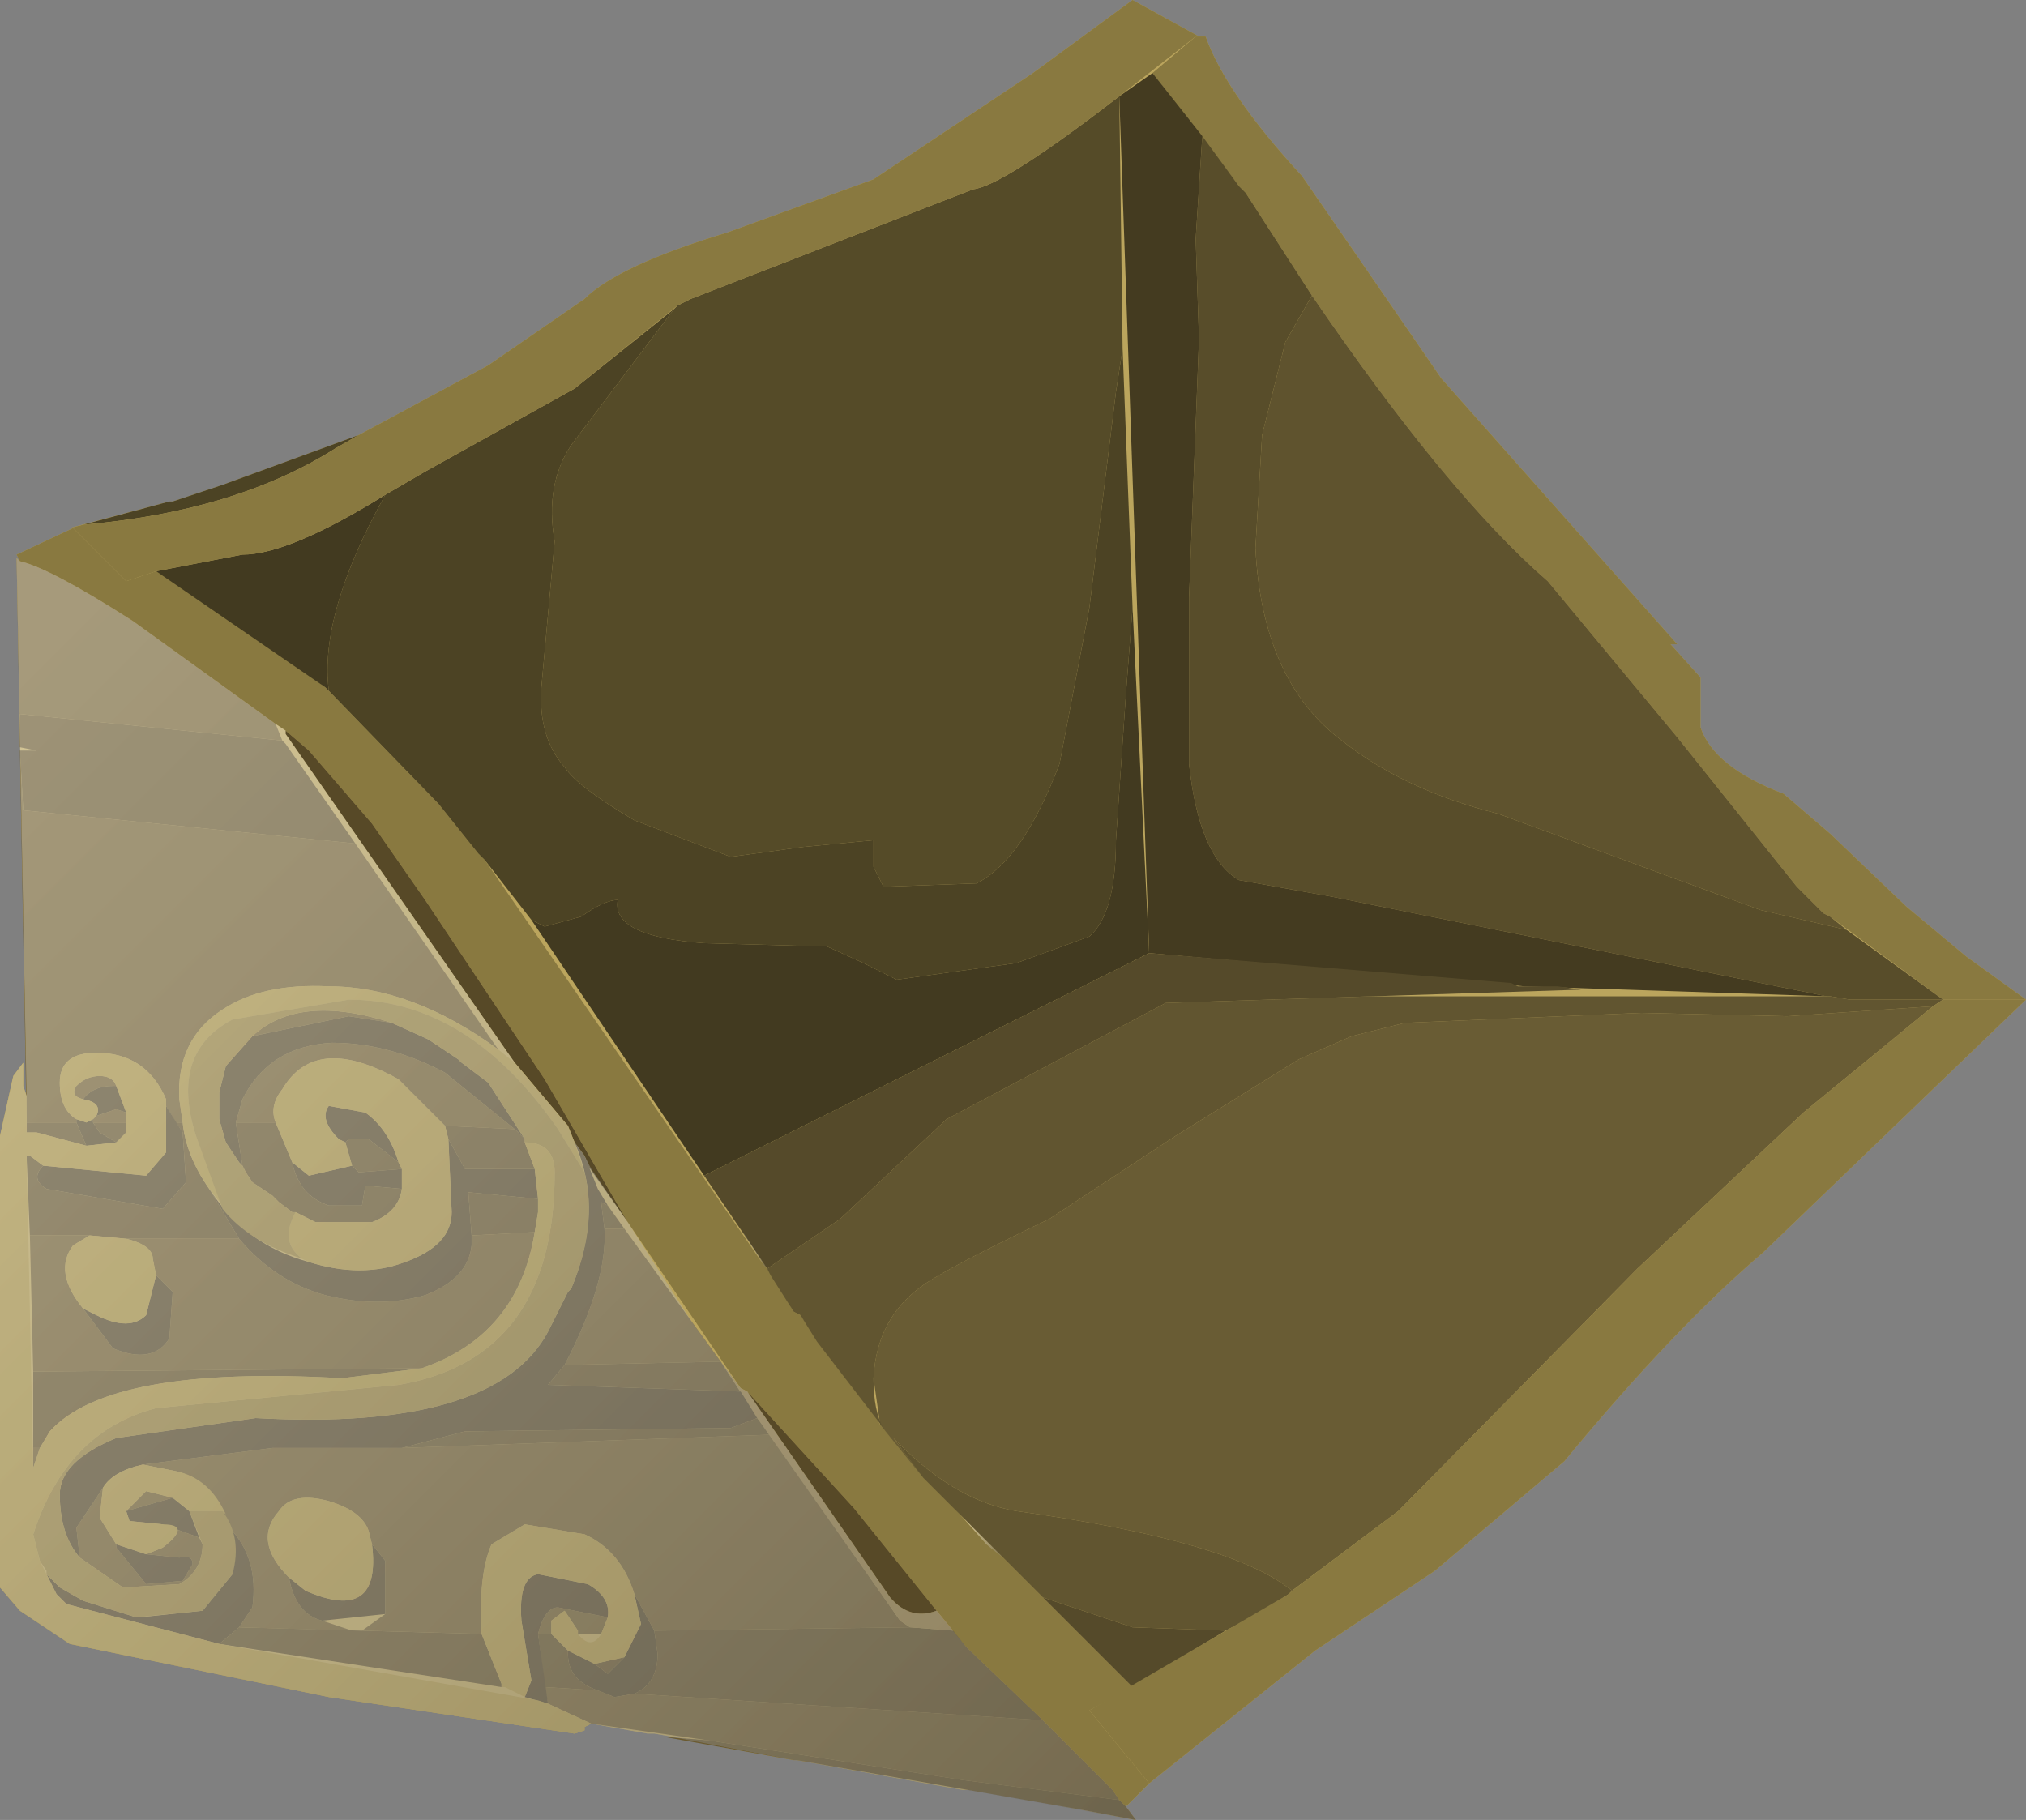 <?xml version="1.0" encoding="UTF-8" standalone="no"?>
<svg xmlns:xlink="http://www.w3.org/1999/xlink" height="27.4px" width="30.5px" xmlns="http://www.w3.org/2000/svg">
  <rect width="100%" height="100%" fill="#808080" stroke="none"/>
  <g transform="matrix(1.0, 0.0, 0.0, 1.0, 0.0, 0.0)">
    <use height="27.4" transform="matrix(1.0, 0.0, 0.0, 1.0, 0.0, 0.0)" width="30.5" xlink:href="#shape0"/>
    <use height="19.0" transform="matrix(1.0, 0.0, 0.0, 1.0, 0.0, 8.4)" width="17.1" xlink:href="#sprite0"/>
  </g>
  <defs>
    <g id="shape0" transform="matrix(1.0, 0.0, 0.0, 1.0, 0.0, 0.0)">
      <path d="M10.95 3.5 L13.15 2.7 15.55 1.1 17.05 0.0 18.05 0.55 18.15 0.55 Q18.45 1.4 19.6 2.65 L20.6 4.1 21.7 5.7 25.25 9.7 25.15 9.7 25.6 10.2 25.6 10.95 Q25.8 11.55 26.85 11.95 L27.55 12.55 28.7 13.65 29.6 14.4 30.5 15.05 26.55 18.85 Q25.2 20.0 23.55 22.0 L21.6 23.65 19.8 24.85 17.3 26.85 16.95 27.2 17.1 27.4 14.7 26.95 14.5 26.95 12.0 26.5 11.95 26.5 10.85 26.3 10.7 26.25 9.85 26.1 9.75 26.1 8.9 25.95 8.8 26.0 8.8 26.05 8.65 26.1 4.95 25.55 1.05 24.75 0.3 24.25 0.0 23.9 0.0 17.1 0.2 16.2 0.35 16.0 0.35 16.35 0.4 16.5 0.25 8.4 0.3 8.45 0.25 8.35 1.1 7.95 1.05 7.95 2.55 7.55 2.6 7.55 3.35 7.3 5.4 6.55 7.35 5.5 8.8 4.5 Q9.3 4.0 10.95 3.5" fill="#bba55d" fill-rule="evenodd" stroke="none"/>
      <path d="M0.25 8.35 L1.1 7.95 1.9 8.75 2.35 8.6 3.2 9.1 4.9 10.35 6.6 12.1 7.2 12.85 7.3 12.95 11.5 19.05 11.6 19.15 11.95 19.75 12.05 19.8 12.5 20.45 13.2 21.35 13.25 21.45 14.85 23.25 15.1 23.45 17.05 25.4 16.4 25.75 17.3 26.85 16.95 27.2 16.85 27.1 16.75 26.95 15.7 25.9 14.55 24.8 14.1 24.25 12.85 22.7 11.25 20.95 11.15 20.9 9.45 18.4 8.2 16.25 6.4 13.55 5.6 12.4 4.65 11.3 4.3 11.0 4.15 10.9 2.0 9.35 Q0.75 8.55 0.3 8.45 L0.25 8.35" fill="#897940" fill-rule="evenodd" stroke="none"/>
      <path d="M18.65 2.8 L17.35 1.1 18.0 0.55 18.15 0.55 Q18.45 1.4 19.6 2.65 L20.6 4.1 21.7 5.7 25.25 9.7 25.15 9.7 25.6 10.2 25.6 10.95 Q25.8 11.55 26.85 11.95 L27.55 12.55 28.7 13.65 29.6 14.4 30.5 15.05 29.25 15.05 27.55 13.8 27.45 13.75 27.05 13.35 25.25 11.1 23.3 8.75 Q21.8 7.45 19.75 4.45 L18.75 2.9 18.65 2.8" fill="#897940" fill-rule="evenodd" stroke="none"/>
      <path d="M10.15 4.65 L10.2 4.6 10.4 4.5 14.65 2.85 Q15.1 2.8 16.85 1.45 L16.9 5.25 16.8 5.9 16.4 9.15 15.95 11.5 Q15.4 12.95 14.7 13.3 L13.3 13.35 13.15 13.05 13.15 12.65 12.1 12.75 11.0 12.9 9.55 12.35 Q8.7 11.85 8.5 11.55 8.1 11.1 8.15 10.35 L8.35 8.15 Q8.2 7.3 8.6 6.7 L10.15 4.65" fill="#554b28" fill-rule="evenodd" stroke="none"/>
      <path d="M16.9 5.25 L17.05 9.15 16.95 10.45 16.8 12.65 Q16.8 13.75 16.4 14.1 L15.3 14.5 13.5 14.75 13.0 14.5 12.45 14.25 10.6 14.2 Q9.2 14.1 9.3 13.55 9.1 13.55 8.75 13.8 L8.2 13.95 8.0 13.85 7.3 12.95 7.2 12.85 6.6 12.1 4.95 10.4 Q4.8 9.25 5.8 7.45 L6.4 7.1 8.65 5.85 10.15 4.65 8.6 6.7 Q8.2 7.3 8.35 8.15 L8.15 10.35 Q8.1 11.1 8.5 11.55 8.7 11.85 9.55 12.35 L11.0 12.9 12.1 12.75 13.15 12.65 13.15 13.05 13.3 13.35 14.7 13.3 Q15.4 12.95 15.95 11.5 L16.4 9.15 16.8 5.9 16.9 5.25" fill="#4c4324" fill-rule="evenodd" stroke="none"/>
      <path d="M1.25 7.9 L2.55 7.55 2.6 7.55 3.35 7.3 5.4 6.55 5.05 6.75 Q3.55 7.7 1.25 7.9" fill="#4c4324" fill-rule="evenodd" stroke="none"/>
      <path d="M16.95 10.45 L17.05 9.15 17.3 14.35 10.6 17.7 8.0 13.85 8.2 13.95 8.75 13.8 Q9.1 13.55 9.3 13.55 9.2 14.1 10.6 14.2 L12.45 14.25 13.0 14.5 13.5 14.75 15.3 14.5 16.4 14.1 Q16.8 13.75 16.8 12.65 L16.95 10.45" fill="#423a20" fill-rule="evenodd" stroke="none"/>
      <path d="M2.35 8.6 L3.65 8.35 Q4.35 8.35 5.8 7.45 4.8 9.25 4.95 10.4 L4.9 10.35 2.35 8.6" fill="#423a20" fill-rule="evenodd" stroke="none"/>
      <path d="M13.45 21.65 L13.9 22.25 13.25 21.45 13.15 20.75 Q13.2 19.75 14.05 19.25 14.55 18.95 15.8 18.35 L17.7 17.1 19.55 15.95 20.35 15.6 21.15 15.4 24.7 15.25 26.9 15.3 29.1 15.15 27.15 16.75 24.65 19.1 21.05 22.75 19.45 23.95 Q18.55 23.2 15.3 22.75 14.4 22.6 13.55 21.75 L13.45 21.65" fill="#695c34" fill-rule="evenodd" stroke="none"/>
      <path d="M18.9 8.25 L19.0 6.55 19.35 5.15 19.75 4.45 Q21.8 7.45 23.3 8.75 L25.25 11.1 27.05 13.35 27.45 13.75 27.55 13.8 27.8 14.0 26.5 13.7 22.55 12.25 Q21.15 11.9 20.2 11.15 19.0 10.25 18.9 8.25" fill="#5f532e" fill-rule="evenodd" stroke="none"/>
      <path d="M18.1 2.05 L18.65 2.8 18.75 2.9 19.75 4.45 19.35 5.15 19.0 6.55 18.9 8.25 Q19.0 10.25 20.2 11.15 21.15 11.9 22.55 12.25 L26.5 13.7 27.8 14.0 29.25 15.05 27.85 15.05 27.55 15.0 27.5 15.0 20.05 13.5 18.65 13.25 Q18.05 12.9 17.9 11.5 L17.9 9.0 18.05 5.1 18.0 3.6 18.1 2.05" fill="#584d2a" fill-rule="evenodd" stroke="none"/>
      <path d="M18.0 3.6 L18.05 5.1 17.9 9.0 17.9 11.5 Q18.05 12.9 18.65 13.25 L20.05 13.5 27.5 15.0 22.95 14.85 17.3 14.35 16.85 1.45 17.35 1.1 18.1 2.05 18.0 3.6" fill="#443b20" fill-rule="evenodd" stroke="none"/>
      <path d="M14.05 19.25 Q13.2 19.75 13.15 20.75 13.15 21.25 13.3 21.5 L12.3 20.2 12.05 19.8 11.95 19.75 11.6 19.2 11.55 19.1 12.65 18.35 14.25 16.85 17.55 15.1 20.65 15.0 27.55 15.0 27.85 15.05 29.25 15.05 29.1 15.15 26.9 15.3 24.7 15.25 21.15 15.4 20.35 15.6 19.55 15.95 17.7 17.1 15.8 18.35 Q14.55 18.95 14.05 19.25" fill="#615530" fill-rule="evenodd" stroke="none"/>
      <path d="M15.7 24.05 L13.9 22.25 13.45 21.65 13.55 21.75 Q14.4 22.6 15.3 22.75 18.55 23.2 19.45 23.95 L19.4 24.0 Q18.95 24.3 18.45 24.55 L17.05 24.5 15.7 24.05" fill="#615530" fill-rule="evenodd" stroke="none"/>
      <path d="M17.05 25.4 L15.7 24.05 17.05 24.5 18.45 24.55 17.05 25.4" fill="#554a2a" fill-rule="evenodd" stroke="none"/>
      <path d="M17.55 15.1 L14.25 16.85 12.65 18.35 11.55 19.1 10.6 17.7 17.3 14.35 22.75 14.8 22.85 14.85 23.45 14.85 23.8 14.9 20.65 15.0 17.55 15.1" fill="#554a2a" fill-rule="evenodd" stroke="none"/>
      <path d="M17.3 26.85 L16.4 25.75 19.4 24.0 19.45 23.95 21.05 22.75 24.65 19.1 27.15 16.75 29.1 15.15 29.25 15.05 30.5 15.05 26.55 18.85 Q25.2 20.0 23.55 22.0 L21.6 23.65 19.8 24.85 17.3 26.85" fill="#897940" fill-rule="evenodd" stroke="none"/>
      <path d="M16.85 1.45 Q15.1 2.8 14.65 2.85 L10.4 4.5 10.2 4.6 8.65 5.85 6.4 7.1 5.8 7.45 Q4.35 8.35 3.65 8.35 L2.35 8.6 1.9 8.75 1.1 7.95 1.05 7.95 1.25 7.9 Q3.55 7.7 5.05 6.75 L5.4 6.55 7.35 5.5 8.8 4.5 Q9.3 4.0 10.95 3.5 L13.15 2.7 15.55 1.1 17.05 0.0 18.05 0.55 18.0 0.55 16.85 1.45" fill="#897940" fill-rule="evenodd" stroke="none"/>
      <path d="M0.3 11.25 L0.25 8.4 0.3 8.45 Q0.75 8.55 2.0 9.35 L4.15 10.9 4.25 11.15 0.3 10.75 0.3 11.25" fill="#766434" fill-rule="evenodd" stroke="none"/>
      <path d="M5.35 12.7 L7.5 15.8 Q6.2 14.85 4.95 14.85 3.95 14.8 3.35 15.2 2.65 15.65 2.7 16.55 L2.75 16.9 2.65 16.9 2.5 16.65 2.5 16.55 Q2.2 15.85 1.45 15.85 0.9 15.85 0.9 16.3 0.9 16.7 1.15 16.85 L1.15 16.9 0.4 16.9 0.3 11.3 0.35 12.2 5.35 12.7" fill="#766434" fill-rule="evenodd" stroke="none"/>
      <path d="M0.5 22.1 L0.5 21.8 0.6 21.8 0.5 22.1" fill="#766434" fill-rule="evenodd" stroke="none"/>
      <path d="M2.55 20.15 L2.6 19.45 2.35 19.2 2.3 18.95 Q2.3 18.75 1.9 18.65 L3.6 18.65 Q4.15 19.3 4.9 19.5 5.7 19.7 6.4 19.5 7.05 19.25 7.1 18.75 L7.1 18.6 8.05 18.55 Q7.8 20.1 6.35 20.6 L0.5 20.65 0.45 18.6 1.35 18.6 1.1 18.75 Q0.8 19.15 1.25 19.7 L1.7 20.3 Q2.3 20.55 2.55 20.15" fill="#766434" fill-rule="evenodd" stroke="none"/>
      <path d="M9.25 25.55 L9.55 25.5 15.7 25.9 16.75 26.95 16.85 27.1 14.5 26.8 10.65 26.2 8.9 25.95 8.25 25.65 8.2 25.4 9.0 25.45 9.25 25.55" fill="#766434" fill-rule="evenodd" stroke="none"/>
      <path d="M2.6 22.55 L1.9 22.75 2.2 22.45 2.6 22.55" fill="#766434" fill-rule="evenodd" stroke="none"/>
      <path d="M1.2 23.45 L1.15 23.0 1.55 22.4 1.5 22.85 1.75 23.25 1.75 23.3 2.2 23.85 2.75 23.8 2.9 23.55 Q2.9 23.4 2.7 23.45 L2.2 23.4 2.45 23.3 Q2.9 22.95 2.45 22.95 L3.0 23.15 3.05 23.25 Q3.05 23.65 2.7 23.85 L1.85 23.9 1.2 23.45" fill="#766434" fill-rule="evenodd" stroke="none"/>
      <path d="M9.15 24.35 L9.05 24.6 8.7 24.6 8.7 24.55 8.5 24.25 8.3 24.4 8.3 24.6 8.1 24.6 Q8.2 24.2 8.4 24.2 L9.15 24.35" fill="#766434" fill-rule="evenodd" stroke="none"/>
      <path d="M1.7 16.35 Q1.4 16.35 1.25 16.55 1.05 16.5 1.15 16.35 1.3 16.2 1.5 16.2 1.7 16.2 1.75 16.35 L1.7 16.35" fill="#766434" fill-rule="evenodd" stroke="none"/>
      <path d="M1.9 16.9 L1.4 16.9 1.4 16.85 1.45 16.8 1.75 16.7 1.9 16.75 1.9 16.9" fill="#766434" fill-rule="evenodd" stroke="none"/>
      <path d="M8.5 20.55 Q9.15 19.3 9.1 18.5 L9.4 18.5 10.85 20.5 8.5 20.55" fill="#766434" fill-rule="evenodd" stroke="none"/>
      <path d="M2.15 22.05 L4.1 21.8 6.05 21.8 11.6 21.6 13.55 24.4 13.7 24.5 9.85 24.55 9.55 24.0 Q9.35 23.35 8.8 23.1 L7.9 22.95 7.4 23.25 Q7.2 23.7 7.25 24.6 L5.45 24.55 5.8 24.3 5.8 23.5 5.6 23.25 5.55 23.05 Q5.45 22.75 4.95 22.6 4.4 22.45 4.2 22.75 3.8 23.2 4.35 23.75 4.45 24.3 4.85 24.4 L5.3 24.55 3.6 24.5 3.8 24.2 Q3.9 23.45 3.45 23.0 3.25 22.3 2.65 22.15 L2.15 22.05" fill="#766434" fill-rule="evenodd" stroke="none"/>
      <path d="M5.25 15.3 L3.8 15.6 Q4.5 14.95 5.9 15.4 L5.25 15.3" fill="#766434" fill-rule="evenodd" stroke="none"/>
      <path d="M6.7 16.15 L7.75 17.0 6.7 16.95 6.0 16.25 Q4.75 15.55 4.25 16.4 4.05 16.65 4.15 16.9 L3.55 16.9 3.65 16.55 Q4.05 15.75 5.0 15.7 5.85 15.7 6.7 16.15" fill="#766434" fill-rule="evenodd" stroke="none"/>
      <path d="M17.1 27.4 L16.3 27.25 12.0 26.5 11.95 26.5 10.0 26.15 10.65 26.2 14.5 26.8 16.85 27.1 16.95 27.2 17.1 27.4" fill="#6a5a2f" fill-rule="evenodd" stroke="none"/>
      <path d="M8.95 25.05 L9.4 24.95 9.15 25.2 8.95 25.05" fill="#6a5a2f" fill-rule="evenodd" stroke="none"/>
      <path d="M7.55 25.4 L3.3 24.75 3.6 24.5 7.25 24.6 7.55 25.35 7.55 25.4" fill="#6a5a2f" fill-rule="evenodd" stroke="none"/>
      <path d="M8.55 24.9 Q8.55 25.3 9.0 25.45 L8.2 25.4 8.1 24.6 8.3 24.6 8.55 24.85 8.55 24.9" fill="#6a5a2f" fill-rule="evenodd" stroke="none"/>
      <path d="M14.35 24.55 L14.55 24.8 15.7 25.9 9.55 25.5 Q9.9 25.35 9.9 24.9 L9.85 24.55 13.7 24.5 14.35 24.55" fill="#6a5a2f" fill-rule="evenodd" stroke="none"/>
      <path d="M0.5 20.65 L6.35 20.6 5.15 20.75 Q1.65 20.55 0.75 21.55 L0.6 21.8 0.5 21.8 0.5 20.65" fill="#6a5a2f" fill-rule="evenodd" stroke="none"/>
      <path d="M11.6 21.6 L6.05 21.8 7.0 21.55 11.0 21.5 11.4 21.35 11.6 21.6" fill="#6a5a2f" fill-rule="evenodd" stroke="none"/>
      <path d="M8.25 20.85 L8.5 20.55 10.85 20.5 11.15 20.95 8.25 20.85" fill="#6a5a2f" fill-rule="evenodd" stroke="none"/>
      <path d="M4.25 11.15 L4.3 11.2 5.35 12.7 0.35 12.2 0.3 11.3 0.55 11.3 0.3 11.25 0.3 10.75 4.25 11.15" fill="#6a5a2f" fill-rule="evenodd" stroke="none"/>
      <path d="M0.4 17.4 L0.45 17.4 0.65 17.55 Q0.45 17.75 0.7 17.9 L2.45 18.2 2.8 17.8 2.75 17.05 2.65 16.9 2.75 16.9 Q2.8 17.4 3.15 17.9 L3.6 18.65 1.9 18.65 1.35 18.6 0.45 18.6 0.4 17.4" fill="#6a5a2f" fill-rule="evenodd" stroke="none"/>
      <path d="M1.15 16.9 L1.3 17.25 0.55 17.05 0.4 17.05 0.4 16.9 1.15 16.9" fill="#6a5a2f" fill-rule="evenodd" stroke="none"/>
      <path d="M1.5 17.05 L1.4 16.9 1.9 16.9 1.9 17.05 1.75 17.2 1.5 17.05" fill="#6a5a2f" fill-rule="evenodd" stroke="none"/>
      <path d="M3.55 16.9 L4.15 16.9 4.4 17.5 Q4.5 18.0 4.95 18.15 L5.45 18.15 5.5 17.85 6.05 17.9 Q6.0 18.25 5.6 18.4 L4.75 18.4 4.45 18.25 4.4 18.25 4.2 18.1 4.1 18.0 3.8 17.8 3.7 17.65 3.65 17.55 3.55 16.9" fill="#6a5a2f" fill-rule="evenodd" stroke="none"/>
      <path d="M5.4 17.65 L5.3 17.55 5.2 17.2 5.25 17.15 5.55 17.15 6.0 17.5 6.05 17.6 5.4 17.65" fill="#6a5a2f" fill-rule="evenodd" stroke="none"/>
      <path d="M7.1 18.6 L7.05 17.95 8.1 18.05 8.1 18.25 8.05 18.55 7.1 18.6" fill="#6a5a2f" fill-rule="evenodd" stroke="none"/>
      <path d="M9.1 18.5 L9.05 18.1 9.15 18.15 9.4 18.5 9.1 18.5" fill="#6a5a2f" fill-rule="evenodd" stroke="none"/>
      <path d="M7.9 17.15 L7.9 17.2 8.05 17.6 7.0 17.6 6.75 17.15 6.7 16.95 7.75 17.0 7.9 17.15" fill="#6a5a2f" fill-rule="evenodd" stroke="none"/>
      <path d="M7.0 17.6 L8.05 17.6 8.1 18.05 7.05 17.95 7.1 18.6 7.1 18.75 Q7.05 19.25 6.4 19.5 5.7 19.7 4.9 19.5 4.15 19.3 3.6 18.65 L3.15 17.9 Q3.7 18.75 4.65 19.0 5.45 19.25 6.1 19.0 6.8 18.75 6.8 18.25 L6.75 17.15 7.0 17.6" fill="#5c4f2d" fill-rule="evenodd" stroke="none"/>
      <path d="M10.85 20.5 L11.15 20.9 11.25 20.95 13.4 24.05 Q13.7 24.4 14.1 24.25 L14.35 24.55 13.7 24.5 13.55 24.4 11.4 21.35 10.85 20.5" fill="#9d874d" fill-rule="evenodd" stroke="none"/>
      <path d="M4.3 11.05 L4.3 11.0 4.65 11.3 5.6 12.4 6.4 13.55 8.2 16.25 9.45 18.4 8.85 17.55 8.8 17.4 8.65 17.2 8.55 16.95 7.75 16.0 4.3 11.05" fill="#574927" fill-rule="evenodd" stroke="none"/>
      <path d="M13.4 24.05 L11.25 20.95 12.85 22.7 14.1 24.25 Q13.7 24.4 13.4 24.05" fill="#574927" fill-rule="evenodd" stroke="none"/>
      <path d="M8.65 17.2 L8.8 17.4 9.0 17.9 9.15 18.15 9.05 18.1 9.1 18.5 Q9.15 19.3 8.5 20.55 L8.25 20.85 11.15 20.95 11.4 21.35 11.0 21.5 7.0 21.55 6.05 21.8 4.1 21.8 2.15 22.05 Q1.7 22.15 1.55 22.4 L1.15 23.0 1.2 23.45 Q0.9 23.1 0.9 22.5 0.9 22.0 1.75 21.65 L3.85 21.35 Q7.45 21.55 8.25 20.05 L8.55 19.45 8.6 19.4 Q9.1 18.2 8.65 17.2" fill="#5c4f2d" fill-rule="evenodd" stroke="none"/>
      <path d="M2.85 22.75 L3.0 23.15 2.45 22.95 1.95 22.9 1.9 22.75 2.6 22.55 2.85 22.75" fill="#5c4f2d" fill-rule="evenodd" stroke="none"/>
      <path d="M2.75 23.8 L2.2 23.85 1.75 23.3 1.75 23.25 2.2 23.4 2.7 23.45 Q2.9 23.4 2.9 23.55 L2.75 23.8" fill="#5c4f2d" fill-rule="evenodd" stroke="none"/>
      <path d="M0.7 23.7 L0.9 23.9 1.25 24.1 2.05 24.35 2.1 24.35 3.05 24.25 3.5 23.7 3.45 23.0 Q3.9 23.45 3.8 24.2 L3.6 24.5 3.3 24.75 1.0 24.15 0.85 24.0 0.7 23.7" fill="#5c4f2d" fill-rule="evenodd" stroke="none"/>
      <path d="M5.9 15.4 L6.45 15.65 6.9 15.95 6.95 16.0 7.35 16.3 7.9 17.15 7.75 17.0 6.7 16.15 Q5.85 15.7 5.0 15.7 4.05 15.75 3.65 16.55 L3.55 16.9 3.65 17.55 3.6 17.5 3.4 17.2 3.3 16.85 3.3 16.45 3.4 16.05 3.8 15.6 5.25 15.3 5.9 15.4" fill="#5c4f2d" fill-rule="evenodd" stroke="none"/>
      <path d="M5.3 17.55 L5.4 17.65 6.05 17.6 6.05 17.9 5.5 17.85 5.45 18.15 4.95 18.15 Q4.5 18.0 4.4 17.5 L4.65 17.7 5.3 17.55" fill="#5c4f2d" fill-rule="evenodd" stroke="none"/>
      <path d="M6.0 17.5 L5.55 17.15 5.25 17.15 5.2 17.2 5.1 17.15 Q4.8 16.85 4.95 16.65 L5.5 16.75 Q5.85 17.0 6.0 17.5" fill="#5c4f2d" fill-rule="evenodd" stroke="none"/>
      <path d="M1.9 16.75 L1.75 16.7 1.45 16.8 Q1.55 16.6 1.25 16.55 1.4 16.35 1.7 16.35 L1.75 16.35 1.9 16.75" fill="#5c4f2d" fill-rule="evenodd" stroke="none"/>
      <path d="M1.3 17.25 L1.15 16.9 1.15 16.85 1.3 16.9 1.4 16.85 1.4 16.9 1.5 17.05 1.75 17.2 1.3 17.25" fill="#5c4f2d" fill-rule="evenodd" stroke="none"/>
      <path d="M2.5 16.65 L2.75 17.05 2.8 17.8 2.45 18.2 0.7 17.9 Q0.45 17.75 0.65 17.55 L2.2 17.7 2.5 17.35 2.5 16.65" fill="#5c4f2d" fill-rule="evenodd" stroke="none"/>
      <path d="M8.1 23.7 L8.85 23.85 Q9.2 24.05 9.15 24.35 L8.4 24.2 Q8.2 24.2 8.1 24.6 L8.25 25.65 7.9 25.55 8.0 25.3 7.85 24.4 Q7.8 23.75 8.1 23.7" fill="#5c4f2d" fill-rule="evenodd" stroke="none"/>
      <path d="M9.9 24.9 Q9.9 25.35 9.55 25.5 L9.25 25.55 9.0 25.45 Q8.55 25.3 8.55 24.9 L8.55 24.85 8.95 25.05 9.15 25.2 9.4 24.95 9.65 24.45 9.55 24.0 9.85 24.55 9.9 24.9" fill="#5c4f2d" fill-rule="evenodd" stroke="none"/>
      <path d="M1.45 19.8 Q1.95 20.05 2.2 19.8 L2.35 19.2 2.6 19.45 2.55 20.15 Q2.3 20.55 1.7 20.3 L1.25 19.7 1.45 19.8" fill="#5c4f2d" fill-rule="evenodd" stroke="none"/>
      <path d="M5.6 23.25 L5.8 23.5 5.8 24.3 4.85 24.4 Q4.45 24.3 4.35 23.75 L4.6 23.95 Q5.75 24.45 5.6 23.25" fill="#5c4f2d" fill-rule="evenodd" stroke="none"/>
      <path d="M1.5 22.85 L1.55 22.4 Q1.7 22.15 2.15 22.05 L2.65 22.15 Q3.15 22.25 3.4 22.8 L3.35 22.75 2.85 22.75 2.6 22.55 2.2 22.45 1.9 22.75 1.95 22.9 2.45 22.95 Q2.9 22.95 2.45 23.3 L2.2 23.4 1.75 23.25 1.5 22.85" fill="#ac9647" fill-rule="evenodd" stroke="none"/>
      <path d="M7.5 15.8 L7.75 16.0 8.55 16.95 8.65 17.2 8.8 17.65 8.4 17.0 Q7.05 15.05 5.25 15.05 L3.5 15.35 Q2.55 15.85 2.95 17.1 L3.35 18.15 3.15 17.9 Q2.8 17.4 2.75 16.9 L2.7 16.55 Q2.65 15.65 3.35 15.2 3.95 14.8 4.95 14.85 6.2 14.85 7.5 15.8 M5.2 17.2 L5.3 17.55 4.65 17.7 4.4 17.5 4.15 16.9 Q4.05 16.65 4.25 16.4 4.75 15.55 6.0 16.25 L6.7 16.95 6.75 17.15 6.8 18.25 Q6.8 18.75 6.1 19.0 5.45 19.25 4.65 19.0 L3.9 18.65 4.55 18.95 Q4.2 18.7 4.45 18.25 L4.75 18.4 5.6 18.4 Q6.0 18.25 6.05 17.9 L6.05 17.6 6.0 17.5 Q5.85 17.0 5.5 16.75 L4.95 16.65 Q4.8 16.85 5.1 17.15 L5.2 17.2" fill="#ac9647" fill-rule="evenodd" stroke="none"/>
      <path d="M8.85 23.85 L8.1 23.7 Q7.8 23.75 7.85 24.4 L8.0 25.3 7.9 25.55 7.6 25.4 7.55 25.4 7.55 25.35 7.25 24.6 Q7.2 23.7 7.4 23.25 L7.9 22.95 8.8 23.1 Q9.35 23.35 9.55 24.0 L9.65 24.45 9.4 24.95 8.95 25.05 8.55 24.85 8.3 24.6 8.3 24.4 8.5 24.25 8.7 24.55 8.7 24.6 Q8.9 24.85 9.05 24.6 L9.15 24.35 Q9.2 24.05 8.85 23.85" fill="#ac9647" fill-rule="evenodd" stroke="none"/>
      <path d="M1.35 18.6 L1.9 18.65 Q2.3 18.75 2.3 18.95 L2.35 19.2 2.2 19.8 Q1.95 20.05 1.45 19.8 L1.25 19.7 Q0.8 19.15 1.1 18.75 L1.35 18.6" fill="#ac9647" fill-rule="evenodd" stroke="none"/>
      <path d="M5.6 23.25 Q5.75 24.45 4.6 23.95 L4.35 23.75 Q3.8 23.2 4.2 22.75 4.4 22.45 4.95 22.6 5.45 22.75 5.55 23.05 L5.6 23.25" fill="#ac9647" fill-rule="evenodd" stroke="none"/>
      <path d="M6.45 15.65 L5.9 15.4 Q4.5 14.95 3.8 15.6 L3.4 16.05 3.3 16.45 3.3 16.85 3.4 17.2 3.6 17.5 3.65 17.55 3.7 17.65 3.8 17.8 4.1 18.0 4.2 18.1 4.4 18.25 4.45 18.25 Q4.2 18.7 4.55 18.95 3.75 18.7 3.35 18.2 L2.95 17.1 Q2.55 15.85 3.5 15.35 L5.25 15.05 Q7.05 15.05 8.4 17.0 L8.8 17.65 Q9.0 18.45 8.6 19.4 L8.55 19.45 8.25 20.05 Q7.45 21.55 3.85 21.35 L1.75 21.65 Q0.9 22.0 0.9 22.5 0.9 23.1 1.2 23.45 L1.85 23.9 2.7 23.85 Q3.05 23.65 3.05 23.25 L2.85 22.75 3.35 22.75 Q3.65 23.15 3.5 23.7 L3.05 24.25 2.05 24.35 1.25 24.1 0.9 23.9 0.7 23.7 0.7 23.65 0.6 23.5 0.5 23.1 Q1.0 21.55 2.35 21.2 L6.0 20.85 Q8.35 20.45 8.35 17.65 8.35 17.2 7.9 17.2 L7.9 17.15 7.35 16.3 6.95 16.0 6.9 15.95 6.45 15.65" fill="#998540" fill-rule="evenodd" stroke="none"/>
      <path d="M8.05 17.6 L7.9 17.2 Q8.35 17.2 8.35 17.65 8.35 20.45 6.0 20.85 L2.35 21.2 Q1.0 21.55 0.5 23.1 L0.6 23.5 0.85 24.0 1.0 24.15 3.3 24.75 8.1 25.6 8.25 25.65 8.9 25.95 8.8 26.0 8.8 26.05 8.65 26.1 4.95 25.55 1.05 24.75 0.3 24.25 0.0 23.9 0.0 17.1 0.2 16.2 0.35 16.0 0.35 16.35 0.4 16.5 0.4 17.05 0.55 17.05 1.3 17.25 1.75 17.2 1.9 17.05 1.9 16.75 1.75 16.35 Q1.7 16.2 1.5 16.2 1.3 16.2 1.15 16.35 1.05 16.5 1.25 16.55 1.55 16.6 1.45 16.8 L1.4 16.85 1.3 16.9 1.15 16.85 Q0.9 16.7 0.9 16.3 0.9 15.85 1.45 15.85 2.2 15.85 2.5 16.55 L2.5 16.65 2.5 17.35 2.2 17.7 0.65 17.55 0.45 17.4 0.4 17.4 0.5 22.1 0.6 21.8 0.75 21.55 Q1.65 20.55 5.15 20.75 L6.35 20.6 Q7.8 20.1 8.05 18.55 L8.1 18.25 8.1 18.05 8.05 17.6" fill="#ac9647" fill-rule="evenodd" stroke="none"/>
    </g>
    <g id="sprite0" transform="matrix(1.0, 0.0, 0.0, 1.0, 0.0, 0.0)">
      <use height="19.0" transform="matrix(1.0, 0.0, 0.0, 1.0, 0.0, 0.0)" width="17.1" xlink:href="#shape1"/>
    </g>
    <g id="shape1" transform="matrix(1.0, 0.0, 0.0, 1.0, 0.0, 0.0)">
      <path d="M10.85 12.1 L11.15 12.5 11.25 12.55 13.4 15.65 Q13.7 16.0 14.1 15.85 L14.55 16.4 15.7 17.5 16.75 18.55 16.85 18.7 16.95 18.8 17.1 19.0 14.55 18.55 14.5 18.55 12.0 18.1 11.95 18.1 9.85 17.7 9.75 17.7 8.9 17.55 8.8 17.6 8.8 17.65 8.65 17.7 4.95 17.15 1.05 16.35 0.3 15.85 0.0 15.5 0.0 8.7 0.2 7.8 0.35 7.6 0.35 7.95 0.4 8.1 0.25 0.0 0.3 0.05 Q0.75 0.15 2.0 0.95 L4.15 2.5 4.3 2.6 4.3 2.65 7.75 7.6 8.55 8.55 8.65 8.8 8.8 9.0 8.9 9.2 9.45 10.0 10.35 11.4 10.45 11.55 10.85 12.1" fill="url(#gradient0)" fill-rule="evenodd" stroke="none"/>
      <path d="M11.15 10.1 L11.55 10.7 11.5 10.65 11.15 10.1" fill="url(#gradient1)" fill-rule="evenodd" stroke="none"/>
      <path d="M15.1 15.05 L14.85 14.85 14.5 14.45 15.1 15.05" fill="url(#gradient2)" fill-rule="evenodd" stroke="none"/>
    </g>
    <linearGradient gradientTransform="matrix(0.015, 0.015, -0.008, 0.008, 12.65, 13.6)" gradientUnits="userSpaceOnUse" id="gradient0" spreadMethod="pad" x1="-819.2" x2="819.2">
      <stop offset="0.0" stop-color="#ffffff" stop-opacity="0.349"/>
      <stop offset="1.0" stop-color="#363535" stop-opacity="0.467"/>
    </linearGradient>
    <linearGradient gradientTransform="matrix(2.0E-4, 0.0, 0.0, 4.0E-4, 11.35, 10.4)" gradientUnits="userSpaceOnUse" id="gradient1" spreadMethod="pad" x1="-819.2" x2="819.2">
      <stop offset="0.0" stop-color="#ffffff" stop-opacity="0.349"/>
      <stop offset="1.0" stop-color="#363535" stop-opacity="0.467"/>
    </linearGradient>
    <linearGradient gradientTransform="matrix(4.0E-4, 0.0, 0.0, 4.0E-4, 14.8, 14.75)" gradientUnits="userSpaceOnUse" id="gradient2" spreadMethod="pad" x1="-819.2" x2="819.2">
      <stop offset="0.0" stop-color="#ffffff" stop-opacity="0.349"/>
      <stop offset="1.0" stop-color="#363535" stop-opacity="0.467"/>
    </linearGradient>
  </defs>
</svg>
